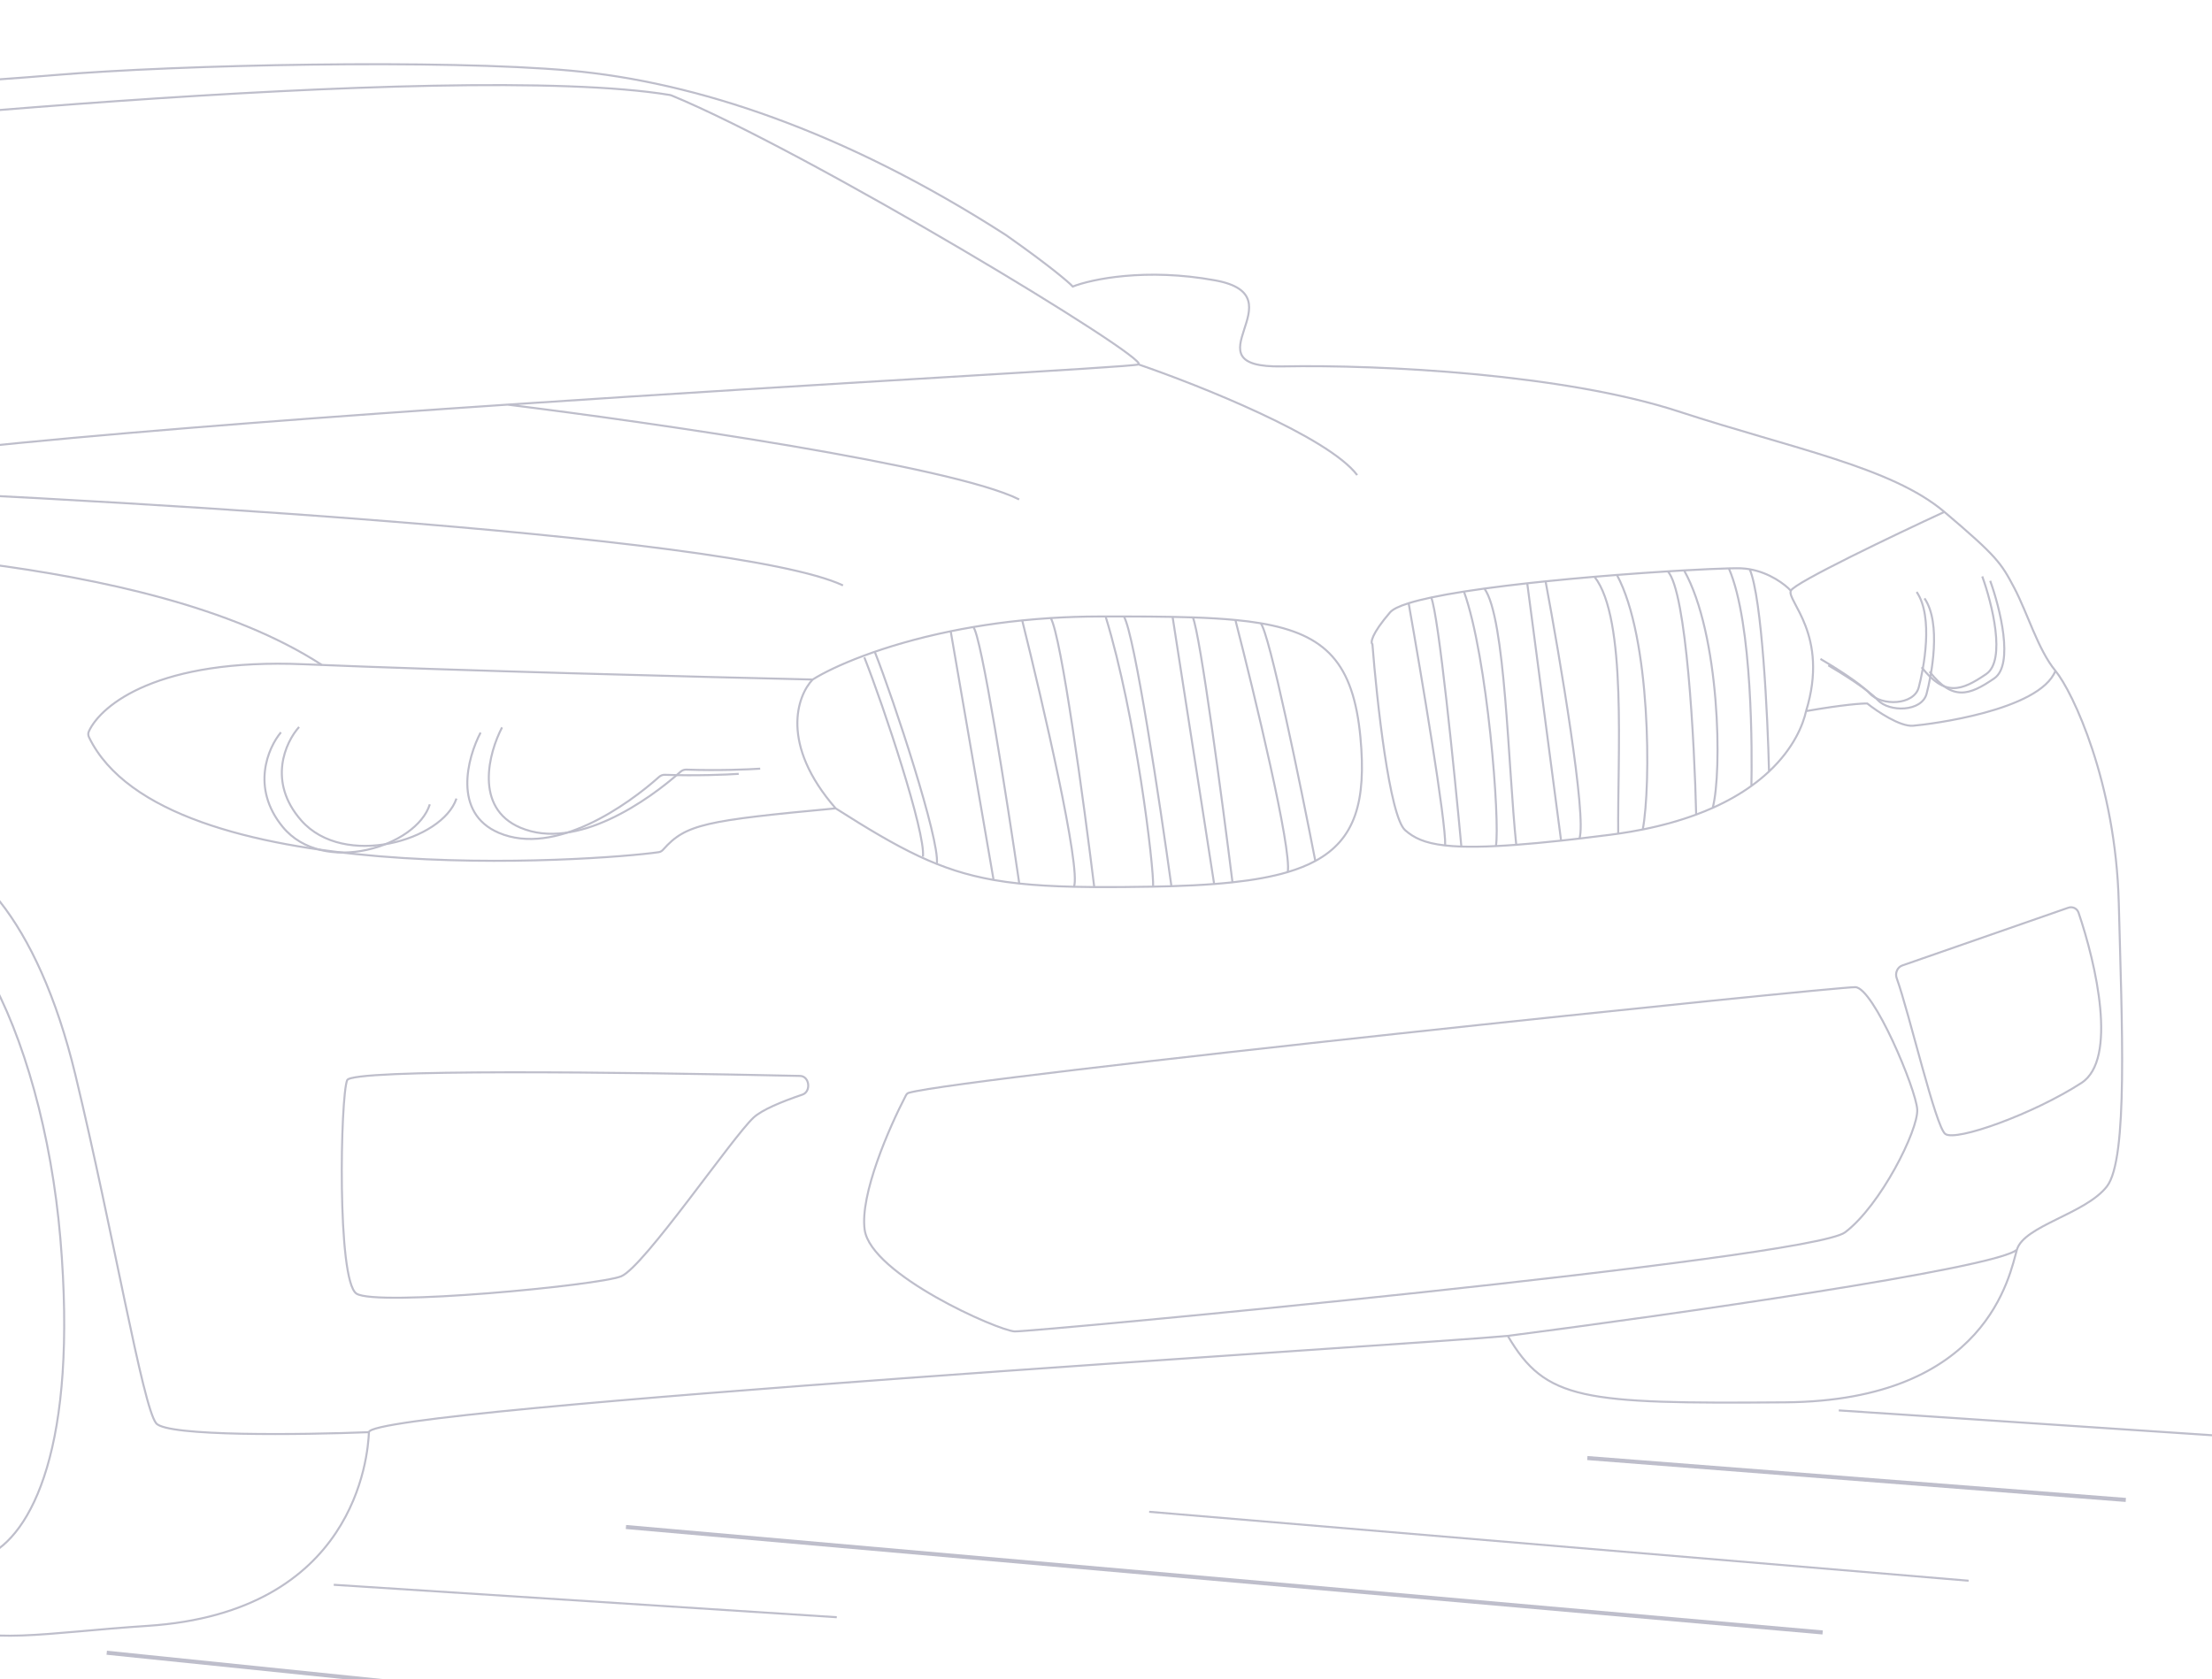 <svg width="324" height="246" viewBox="0 0 324 246" fill="none" xmlns="http://www.w3.org/2000/svg">
<g clip-path="url(#clip0_1025_21618)">
<line x1="232.504" y1="213.61" x2="311.374" y2="219.746" stroke="#BEBECB" stroke-width="0.594"/>
<line x1="91.685" y1="223.712" x2="266.97" y2="239.161" stroke="#BEBECB" stroke-width="0.594"/>
<line x1="168.322" y1="221.483" x2="288.347" y2="231.584" stroke="#BEBECB" stroke-width="0.297"/>
<line x1="15.634" y1="242.132" x2="79.212" y2="248.668" stroke="#BEBECB" stroke-width="0.594"/>
<line x1="269.331" y1="206.629" x2="341.196" y2="211.416" stroke="#BEBECB" stroke-width="0.297"/>
<line x1="48.887" y1="232.178" x2="122.566" y2="236.931" stroke="#BEBECB" stroke-width="0.297"/>
<path d="M-19.848 135.353C-29.766 144.928 -29.722 172.207 -28.46 184.65C-21.141 229.858 -8.699 230.975 -2.031 227.984C4.636 224.993 11.43 211.897 8.843 181.458C6.256 151.02 -7.452 123.385 -19.848 135.353Z" stroke="#BEBECB" stroke-width="0.297"/>
<path d="M-157.52 177.743C-158.248 195.078 -151.961 210.586 -148.726 216.173C-144.139 220.232 -147.392 219.798 -123.323 220.214C-104.069 220.546 -100.215 205.722 -100.695 198.267M-157.52 177.743C-164.589 161.983 -165.093 152.744 -164.088 142.974C-163.083 133.203 -161.223 117.224 -161.382 113.946C-161.542 110.669 -162.902 107.638 -157.235 100.145C-151.568 92.652 -136.781 73.35 -128.218 60.626C-119.656 47.902 -94.603 24.868 -64.027 19.016C-33.451 13.163 -11.126 12.614 7.674 11.024C26.474 9.435 65.162 8.681 83.528 10.344C101.894 12.008 123.598 19.163 147.34 34.434C153.81 38.987 156.564 41.363 157.133 41.981C159.854 40.906 167.835 39.219 177.986 41.073C190.675 43.39 173.282 53.959 187.864 53.679C202.446 53.4 229.149 54.818 245.869 60.278C262.588 65.738 277.046 68.426 284.799 74.996M-157.52 177.743C-157.823 170.792 -158.351 156.476 -158.044 154.824C-157.66 152.759 -157.136 140.292 -153.116 136.595C-149.095 132.898 -144.233 130.426 -137.969 151.207C-131.706 171.987 -127.619 195.055 -124.973 195.761C-122.855 196.326 -107.905 197.667 -100.695 198.267M284.799 74.996C292.551 81.566 293.108 82.482 295.036 86.131C296.964 89.78 298.521 95.198 301.068 98.279M284.799 74.996C277.521 78.358 262.834 85.374 262.31 86.541M301.068 98.279C303.614 101.359 309.893 114.706 310.345 132.269C310.797 149.832 311.743 169.795 308.6 173.826C305.457 177.857 296.465 179.56 295.425 183.085M301.068 98.279C298.74 104.128 282.599 106.126 280.212 106.323C278.303 106.481 274.948 104.219 273.51 103.068C272.817 103.039 270.054 103.221 264.542 104.179M295.425 183.085C294.385 186.61 291.225 205.21 261.479 205.448C231.734 205.686 226.403 205.164 220.853 195.713M295.425 183.085C292.303 185.863 244.409 192.661 220.853 195.713M220.853 195.713C208.014 196.958 54.189 206.258 54.039 209.82M54.039 209.82C53.89 213.382 52.039 236.201 21.625 238.195C-8.788 240.188 -12.006 246 -29.283 204.24M54.039 209.82C44.309 210.205 24.454 210.481 22.872 208.512C20.894 206.05 16.61 180.595 11.04 157.464C5.469 134.334 -4.805 124.09 -12.845 124.347C-20.884 124.604 -23.73 128.648 -29.362 142.387C-33.867 153.378 -31.187 188.202 -29.283 204.24M-29.283 204.24C-38.247 202.436 -80.626 199.507 -100.695 198.267M262.31 86.541C261.654 88 267.984 93.024 264.542 104.179M262.31 86.541C261.478 85.636 259.23 83.908 256.284 83.398M264.542 104.179C264.123 106.115 262.777 109.586 259.116 113.025M206.33 88.372C204.953 88.802 204 89.254 203.597 89.725C200.845 92.94 200.734 94.164 201.023 94.375C201.667 102.629 203.53 119.636 205.825 121.636C207.054 122.706 208.566 123.516 211.679 123.863M206.33 88.372C208.172 98.784 211.822 120.458 211.679 123.863M206.33 88.372C207.254 88.083 208.369 87.803 209.636 87.534M211.679 123.863C212.383 123.941 213.168 123.996 214.051 124.025M214.051 124.025C213.029 112.949 210.716 90.144 209.636 87.534M214.051 124.025C215.466 124.071 217.131 124.051 219.109 123.954M209.636 87.534C211.06 87.232 212.676 86.942 214.43 86.667M214.43 86.667C217.892 96.272 219.734 120.393 219.109 123.954M214.43 86.667C215.389 86.516 216.39 86.37 217.422 86.228M219.109 123.954C220.032 123.909 221.024 123.847 222.09 123.767M222.09 123.767C220.887 112.288 220.516 90.436 217.422 86.228M222.09 123.767C224.022 123.623 226.199 123.421 228.658 123.155M217.422 86.228C219.416 85.953 221.53 85.695 223.699 85.454M223.699 85.454L228.658 123.155M223.699 85.454C224.587 85.356 225.485 85.26 226.387 85.168M228.658 123.155C229.519 123.062 230.415 122.961 231.347 122.852M226.387 85.168C228.492 96.408 232.431 119.682 231.347 122.852M226.387 85.168C228.769 84.923 231.184 84.7 233.552 84.498M231.347 122.852C232.756 122.687 234.249 122.504 235.83 122.301C236.234 122.249 236.633 122.195 237.026 122.138M237.026 122.138C236.902 110.942 238.351 90.59 233.552 84.498M237.026 122.138C238.28 121.956 239.477 121.75 240.621 121.52M233.552 84.498C234.659 84.404 235.756 84.315 236.834 84.231M236.834 84.231C241.801 93.411 241.843 115.077 240.621 121.52M236.834 84.231C239.472 84.025 241.998 83.849 244.29 83.706M240.621 121.52C243.57 120.929 246.163 120.187 248.443 119.341M248.443 119.341C248.196 108.701 247.02 86.678 244.29 83.706M248.443 119.341C249.293 119.026 250.099 118.697 250.864 118.356M244.29 83.706C245.117 83.654 245.914 83.607 246.675 83.564M246.675 83.564C251.931 92.944 252.273 113.119 250.864 118.356M246.675 83.564C249.42 83.408 251.694 83.308 253.229 83.27M250.864 118.356C253.084 117.365 254.957 116.274 256.533 115.142M253.229 83.27C254.048 83.249 254.656 83.246 255.013 83.261C255.449 83.279 255.874 83.327 256.284 83.398M253.229 83.27C256.755 91.363 256.631 110.626 256.533 115.142M256.533 115.142C257.501 114.447 258.358 113.736 259.116 113.025M259.116 113.025C258.921 104.893 258.082 87.584 256.284 83.398" stroke="#BEBECB" stroke-width="0.297"/>
<path d="M302.955 132.986L278.629 141.448C277.911 141.698 277.555 142.569 277.811 143.285C279.698 148.55 283.517 165.113 284.937 166.132C286.524 167.272 297.872 163.188 304.877 158.654C310.208 155.203 307.017 141.229 304.45 133.702C304.24 133.086 303.569 132.772 302.955 132.986Z" stroke="#BEBECB" stroke-width="0.297"/>
<path d="M50.853 158.244C51.556 156.584 90.962 157.049 117.186 157.627C118.58 157.658 118.846 159.923 117.526 160.369C114.442 161.412 111.605 162.602 110.391 163.718C107.298 166.561 94.305 185.641 90.978 186.988C87.65 188.335 55.109 191.429 52.215 189.523C49.322 187.618 49.862 160.581 50.853 158.244Z" stroke="#BEBECB" stroke-width="0.297"/>
<path d="M119.033 99.554C103.387 99.195 66.575 98.243 44.491 97.316C23.226 96.423 14.816 103.238 13.016 107.145C12.888 107.423 12.905 107.741 13.039 108.016C24.073 130.788 87.638 126.127 96.474 124.85C96.751 124.81 96.96 124.672 97.146 124.463C100.447 120.743 103.248 120.226 122.403 118.429M119.033 99.554C116.752 101.936 114.233 109.046 122.403 118.429M119.033 99.554C122.07 97.649 129.107 94.557 139.253 92.481M122.403 118.429C131.928 124.491 137.621 127.521 145.534 128.916M168.904 129.897C165.727 129.953 162.873 129.979 160.278 129.96M168.904 129.897C169.023 127.048 166.389 104.814 161.942 90.316M168.904 129.897C169.821 129.881 170.713 129.86 171.582 129.834M139.253 92.481L145.534 128.916M139.253 92.481C140.318 92.263 141.417 92.056 142.549 91.863M145.534 128.916C146.731 129.127 147.978 129.3 149.297 129.441M149.297 129.441C147.527 117.313 143.699 92.819 142.549 91.863M149.297 129.441C151.689 129.697 154.317 129.846 157.306 129.916M142.549 91.863C144.812 91.478 147.207 91.147 149.727 90.891M149.727 90.891C152.696 102.798 158.369 127.272 157.306 129.916M149.727 90.891C151.084 90.754 152.476 90.638 153.904 90.547M157.306 129.916C158.259 129.938 159.248 129.953 160.278 129.96M160.278 129.96C158.801 117.919 155.459 93.178 153.904 90.547M153.904 90.547C156.198 90.402 158.582 90.32 161.05 90.317C161.35 90.316 161.647 90.316 161.942 90.316M161.942 90.316C162.855 90.314 163.747 90.314 164.619 90.315M171.582 129.834C169.91 117.728 166.176 92.876 164.619 90.315M171.582 129.834C173.824 129.765 175.907 129.66 177.84 129.511M164.619 90.315C167.166 90.318 169.541 90.333 171.753 90.375M171.753 90.375L177.84 129.511M171.753 90.375C172.777 90.394 173.767 90.419 174.723 90.452M177.84 129.511C178.77 129.439 179.666 129.357 180.527 129.264M180.527 129.264C179.043 117.389 175.805 93.001 174.723 90.452M180.527 129.264C183.657 128.925 186.34 128.438 188.619 127.762M174.723 90.452C176.985 90.529 179.056 90.649 180.952 90.831M180.952 90.831C183.763 101.768 189.233 124.465 188.619 127.762M180.952 90.831C182.266 90.957 183.496 91.114 184.646 91.308M188.619 127.762C190.142 127.309 191.485 126.772 192.659 126.137M192.659 126.137C198.474 122.994 200.166 117.456 199.262 107.978C198.227 97.125 194.225 92.923 184.646 91.308M192.659 126.137C190.511 115.045 185.9 92.55 184.646 91.308" stroke="#BEBECB" stroke-width="0.297"/>
<path d="M126.65 180.16C125.938 175.026 130.251 165.162 132.661 160.54C132.778 160.317 132.88 160.17 133.122 160.1C140.927 157.853 269.135 144.514 271.765 144.624C274.436 144.736 280.652 159.568 280.825 162.549C280.997 165.529 275.477 176.597 270.256 180.541C265.036 184.484 150.998 195.158 148.623 195.058C146.249 194.959 127.563 186.74 126.65 180.16Z" stroke="#BEBECB" stroke-width="0.297"/>
<path d="M-36.772 71.008C-40.77 56.784 -48.629 29.177 -50.85 22.631C-51.085 21.939 -50.76 21.205 -50.037 21.097C-36.904 19.138 66.56 8.69 98.122 13.916C98.209 13.93 98.281 13.951 98.363 13.985C118.609 22.335 168.579 52.574 166.764 53.389M-36.772 71.008C-36.958 73.082 -36.692 77.613 -34.14 79.148C-30.95 81.066 20.824 80.266 47.162 97.43M-36.772 71.008C-29.542 67.013 23.99 62.664 74.337 59.28M-36.772 71.008C9.938 72.772 107.382 78.192 123.477 85.766M166.764 53.389C165.885 53.783 121.508 56.108 74.337 59.28M166.764 53.389C175.656 56.438 194.51 63.95 198.792 69.601M74.337 59.28C95.242 61.856 139.497 68.241 149.281 73.172" stroke="#BEBECB" stroke-width="0.297"/>
<path d="M43.807 106.507C41.832 108.703 39.13 114.517 44.124 120.198C50.368 127.3 64.816 123.149 66.858 116.99" stroke="#BEBECB" stroke-width="0.297"/>
<path d="M41.152 107.287C39.274 109.516 36.699 115.411 41.414 121.149C47.309 128.322 61.005 124.08 62.957 117.838" stroke="#BEBECB" stroke-width="0.297"/>
<path d="M73.54 106.565C71.602 110.25 69.418 118.346 76.195 121.247C84.439 124.776 95.123 117.143 99.681 113.062C99.915 112.852 100.22 112.741 100.535 112.752C105.118 112.919 109.62 112.732 111.348 112.613" stroke="#BEBECB" stroke-width="0.297"/>
<path d="M70.394 107.325C68.455 111.01 66.272 119.105 73.048 122.007C81.292 125.536 91.976 117.903 96.534 113.822C96.769 113.611 97.074 113.501 97.389 113.512C101.972 113.679 106.474 113.492 108.202 113.373" stroke="#BEBECB" stroke-width="0.297"/>
<path d="M266.648 96.536C268.486 97.604 272.504 100.112 273.869 101.597C275.575 103.452 280.337 103.355 281.043 100.708C281.749 98.062 283.26 90.394 280.738 86.72" stroke="#BEBECB" stroke-width="0.297"/>
<path d="M267.797 97.475C269.636 98.543 273.654 101.051 275.019 102.536C276.725 104.392 281.487 104.294 282.193 101.648C282.898 99.001 284.41 91.334 281.888 87.659" stroke="#BEBECB" stroke-width="0.297"/>
<path d="M290.349 84.447C291.77 88.372 293.877 96.727 290.938 98.744C287.264 101.266 284.852 102.057 281.464 97.752" stroke="#BEBECB" stroke-width="0.297"/>
<path d="M291.511 85.091C292.932 89.016 295.04 97.371 292.1 99.389C288.426 101.911 286.014 102.702 282.627 98.396" stroke="#BEBECB" stroke-width="0.297"/>
<path d="M126.603 96.305C129.47 103.561 135.576 121.957 135.189 125.509M128.125 95.476C130.992 102.733 137.617 122.934 137.23 126.486" stroke="#BEBECB" stroke-width="0.297"/>
</g>
<defs>
<clipPath id="clip0_1025_21618">
<rect width="492" height="246" fill="white" transform="translate(-168)"/>
</clipPath>
</defs>
</svg>

